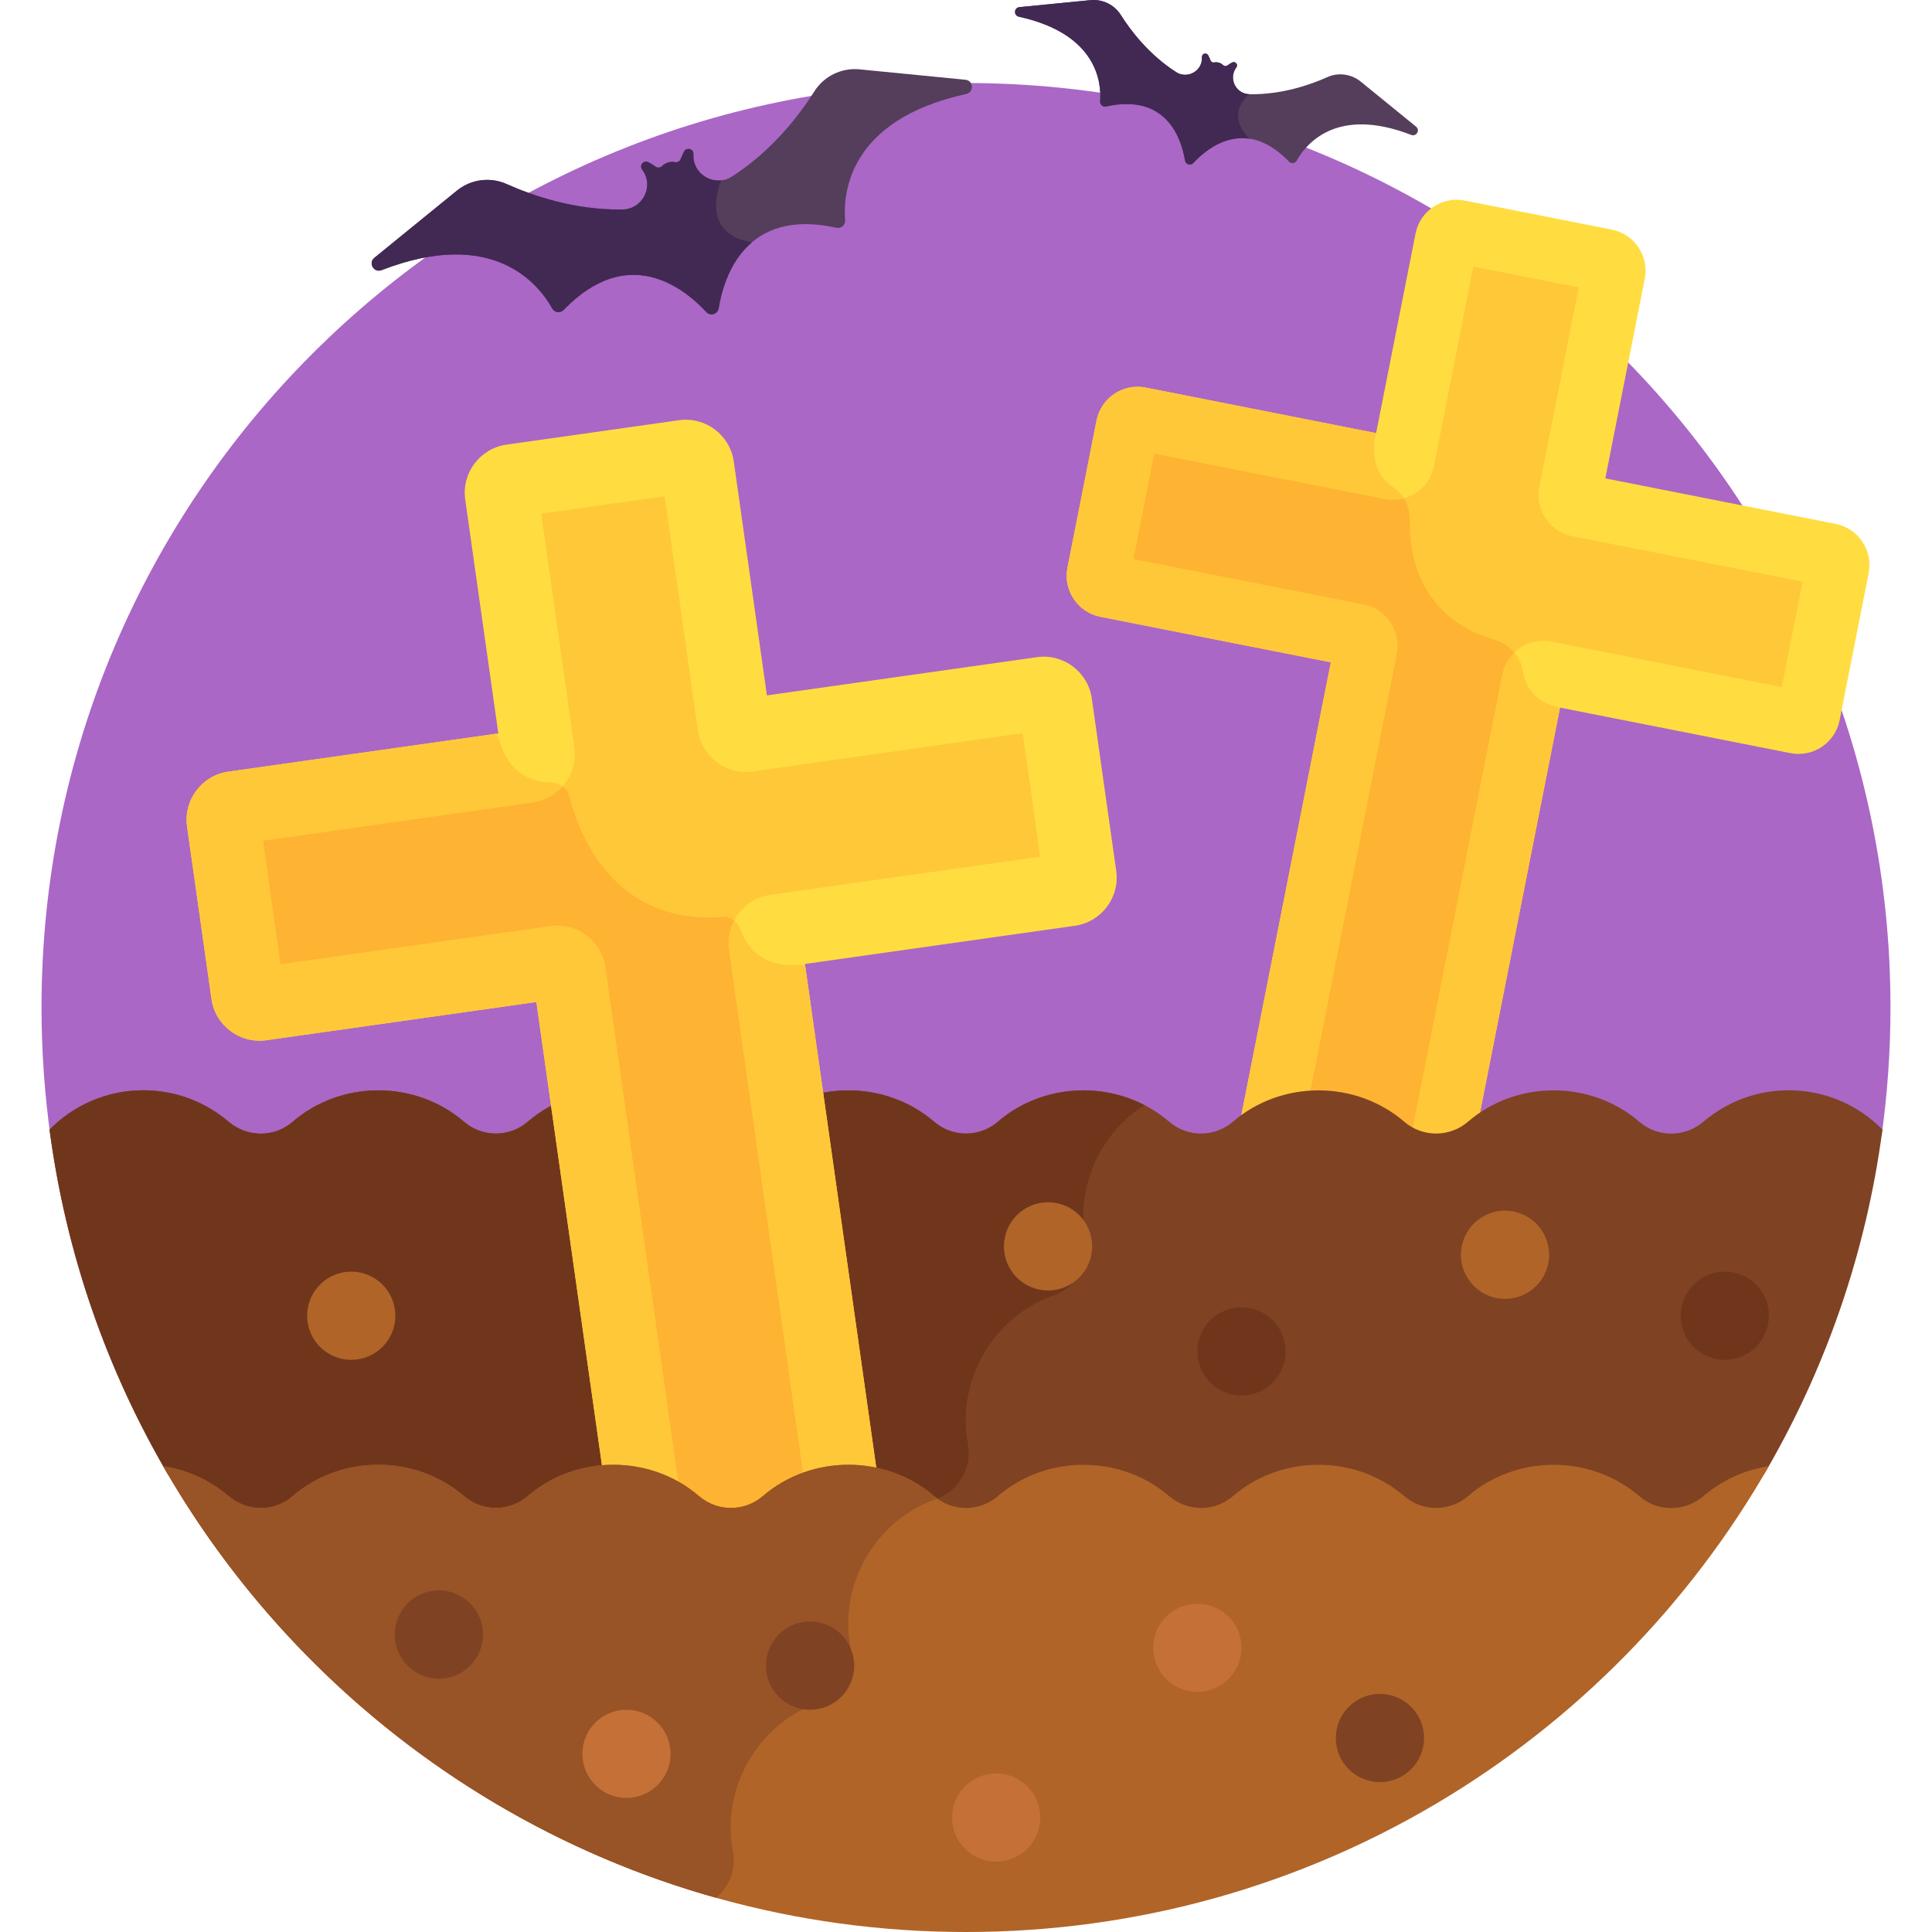 <svg id="Layer_1" enable-background="new 0 0 512 512" height="512" viewBox="0 0 512 512" width="512" xmlns="http://www.w3.org/2000/svg"><g><g><path d="m37.978 290.936c8.615 0 16.498 3.129 22.577 8.311 4.912 4.187 12.085 4.275 16.972.058 12.884-11.12 32.538-11.121 45.433-.042 4.87 4.185 12.037 4.188 16.905.001 12.884-11.08 32.507-11.068 45.387-.001 4.87 4.185 12.037 4.188 16.905.001 12.884-11.08 32.507-11.068 45.387-.001 4.87 4.185 12.036 4.188 16.905.001 12.884-11.08 32.507-11.068 45.387-.001 4.87 4.184 12.037 4.188 16.905.001 12.884-11.08 32.507-11.068 45.387-.001 4.87 4.184 12.037 4.188 16.905.001 12.9-11.094 32.556-11.068 45.435.041 4.889 4.216 12.062 4.132 16.974-.056 6.08-5.184 13.963-8.313 22.58-8.313 9.607 0 18.296 3.896 24.599 10.184 1.554-11.152 2.376-22.539 2.376-34.119 0-135.309-109.689-244.998-244.998-244.998s-244.997 109.69-244.997 244.999c0 11.58.822 22.967 2.376 34.119 6.303-6.288 14.993-10.185 24.6-10.185z" fill="#aa67c6"/></g><path d="m291.615 163.456 61.066 12.066-24.172 122.334c12.859-9.64 31.313-9.165 43.619 1.408 4.87 4.184 12.037 4.188 16.905.001.879-.756 1.792-1.456 2.73-2.109l21.662-109.632 61.067 12.066c5.997 1.185 11.84-2.73 13.025-8.727l7.704-38.991c1.185-5.998-2.73-11.841-8.727-13.026l-61.067-12.066 10.452-52.902c1.185-5.997-2.729-11.841-8.727-13.026l-38.991-7.704c-5.998-1.185-11.841 2.73-13.026 8.728l-10.453 52.902-61.066-12.066c-5.997-1.185-11.84 2.73-13.025 8.728l-7.704 38.991c-1.184 5.997 2.731 11.839 8.728 13.025z" fill="#ffdd40"/><path d="m303.618 102.711c-5.997-1.185-11.84 2.73-13.025 8.728l-7.704 38.991c-1.185 5.998 2.73 11.84 8.727 13.026l61.066 12.066-24.172 122.334c12.859-9.64 31.314-9.165 43.619 1.408 4.87 4.184 12.037 4.188 16.905.001.879-.756 1.792-1.456 2.73-2.109l21.662-109.632c-6.891-1.362-9.203-5.819-9.846-9.743-.647-3.952-3.601-7.093-7.444-8.217-20.061-5.868-22.72-22.603-22.557-31.903.06-3.402-1.568-6.671-4.392-8.569-7.325-4.922-4.503-14.315-4.503-14.315z" fill="#ffc839"/><path d="m370.174 173.238-23.28 117.818c8.955-.637 18.122 2.096 25.234 8.207.603.518 1.243.972 1.908 1.362l24.08-121.867c1.185-5.998 7.029-9.913 13.026-8.728l61.066 12.066 5.522-27.942-61.066-12.066c-5.997-1.185-9.913-7.028-8.728-13.026l10.453-52.903-27.942-5.521-10.453 52.903c-1.185 5.997-7.028 9.912-13.025 8.728l-61.066-12.066-5.522 27.942 61.067 12.066c5.996 1.186 9.911 7.03 8.726 13.027z" fill="#ffc839"/><path d="m374.036 300.626 24.08-121.867c.457-2.311 1.61-4.308 3.193-5.828-1.33-1.573-3.116-2.765-5.173-3.367-20.061-5.868-22.72-22.603-22.557-31.903.035-1.993-.523-3.932-1.548-5.585-1.603.44-3.324.537-5.063.194l-61.066-12.066-5.522 27.942 61.067 12.066c5.996 1.184 9.912 7.028 8.727 13.025l-23.28 117.818c8.955-.637 18.122 2.096 25.234 8.207.604.52 1.243.974 1.908 1.364z" fill="#ffb332"/><path d="m255.843 21.134c-9.322-.916-20.562-2.021-28.044-2.756-4.779-.47-9.421 1.778-11.986 5.837-3.962 6.271-11.153 15.706-21.845 22.569-4.504 2.892-10.433-.456-10.211-5.803.002-.055.005-.11.007-.164.065-1.406-1.829-1.888-2.488-.644-.345.652-.641 1.319-.896 1.993-.226.601-.852.926-1.483.808-.603-.114-1.241-.09-1.87.1-.629.189-1.174.522-1.614.95-.46.448-1.162.522-1.682.146-.585-.422-1.199-.814-1.848-1.167-1.236-.673-2.549.775-1.718 1.911.032.044.065.089.097.133 3.139 4.334.045 10.399-5.306 10.477-12.704.185-23.911-3.707-30.678-6.745-4.38-1.966-9.492-1.274-13.215 1.757l-21.852 17.79c-1.696 1.381-.127 4.053 1.913 3.263 29.781-11.533 41.761 3.917 45.228 10.176.62 1.119 2.147 1.281 3.035.36 17.012-17.627 31.801-5.889 37.781.557 1.086 1.171 3.026.586 3.285-.99 1.424-8.676 7.266-26.631 31.185-21.336 1.249.276 2.433-.702 2.331-1.977-.568-7.132.883-26.63 32.078-33.469 2.138-.468 1.973-3.562-.204-3.776z" fill="#543e5b"/><path d="m270.151 1.891c6.257-.615 13.8-1.356 18.822-1.85 3.207-.315 6.323 1.193 8.044 3.918 2.659 4.209 7.486 10.541 14.661 15.148 3.023 1.941 7.002-.306 6.853-3.895-.002-.037-.003-.073-.005-.11-.044-.944 1.227-1.267 1.67-.432.232.438.43.885.601 1.338.152.403.572.622.996.542.405-.076.833-.06 1.255.067s.788.35 1.083.637c.309.3.78.35 1.129.098.393-.283.805-.546 1.24-.783.83-.451 1.711.52 1.153 1.283-.022.03-.043.06-.065.09-2.107 2.909-.031 6.979 3.561 7.032 8.527.124 16.048-2.488 20.59-4.527 2.94-1.32 6.37-.855 8.869 1.179l14.666 11.939c1.138.927.085 2.72-1.284 2.19-19.988-7.74-28.028 2.629-30.355 6.83-.416.751-1.441.86-2.037.242-11.418-11.831-21.344-3.952-25.357.373-.729.786-2.031.393-2.204-.664-.956-5.823-4.877-17.874-20.93-14.32-.838.186-1.633-.471-1.564-1.327.381-4.787-.593-17.873-21.53-22.463-1.434-.315-1.323-2.392.138-2.535z" fill="#543e5b"/><path d="m474.022 288.936c-8.617 0-16.499 3.129-22.58 8.313-4.913 4.188-12.085 4.273-16.974.056-12.879-11.108-32.535-11.134-45.435-.041-4.868 4.186-12.035 4.183-16.905-.001-12.88-11.066-32.503-11.079-45.387.001-4.868 4.186-12.035 4.183-16.905-.001-12.88-11.066-32.503-11.079-45.387.001-4.868 4.186-12.035 4.183-16.904-.001-12.881-11.066-32.503-11.079-45.388.001-4.868 4.187-12.035 4.183-16.905-.001-12.88-11.066-32.503-11.079-45.387.001-4.868 4.187-12.035 4.183-16.905-.001-12.896-11.08-32.55-11.079-45.434.042-4.886 4.217-12.06 4.129-16.972-.058-6.08-5.182-13.962-8.311-22.577-8.311-9.73 0-18.525 3.992-24.846 10.423 4.354 32.998 15.278 63.919 31.41 91.42 6.035 1.152 11.517 3.856 16.013 7.688 4.912 4.187 12.085 4.275 16.972.058 12.884-11.12 32.538-11.121 45.434-.041 4.87 4.184 12.037 4.188 16.905.001 12.884-11.08 32.507-11.068 45.387-.001 4.87 4.184 12.037 4.188 16.905.001 12.884-11.08 32.507-11.067 45.388-.001 4.87 4.184 12.036 4.188 16.904.001 12.884-11.08 32.507-11.067 45.387-.001 4.87 4.184 12.037 4.188 16.905.001 12.885-11.08 32.507-11.068 45.387-.001 4.87 4.184 12.037 4.188 16.905.001 12.9-11.094 32.557-11.067 45.435.041 4.889 4.216 12.062 4.132 16.974-.057 4.496-3.833 9.979-6.538 16.015-7.69 16.132-27.501 27.056-58.422 31.41-91.42-6.32-6.43-15.115-10.423-24.845-10.423z" fill="#7f4223"/><g><path d="m185.252 398.484c4.87 4.184 12.037 4.188 16.905.001 12.601-10.836 31.643-11.056 44.525-.708.453-.181.91-.356 1.373-.518 6.059-2.125 9.645-8.33 8.454-14.639-3.154-16.698 6.668-33.686 22.692-39.308 6.059-2.125 9.645-8.33 8.454-14.639-2.656-14.062 3.892-28.329 15.595-35.84-12.351-6.359-27.961-4.891-38.801 4.431-4.868 4.186-12.035 4.183-16.905-.001-12.881-11.066-32.503-11.079-45.387.001-4.868 4.187-12.035 4.183-16.905-.001-12.88-11.066-32.503-11.079-45.387.001-4.868 4.187-12.035 4.183-16.905-.001-12.895-11.08-32.55-11.079-45.433.042-4.886 4.217-12.06 4.129-16.972-.058-6.08-5.182-13.962-8.311-22.577-8.311-9.73 0-18.524 3.992-24.846 10.423 4.354 32.998 15.278 63.919 31.41 91.42 6.034 1.152 11.517 3.856 16.013 7.688 4.912 4.187 12.085 4.275 16.972.058 12.884-11.12 32.538-11.121 45.433-.041 4.87 4.184 12.037 4.188 16.905.001 12.884-11.079 32.507-11.068 45.387-.001z" fill="#70361c"/></g><path d="m56.044 264.73c.995 7.027 7.521 11.935 14.548 10.94l71.551-10.131 17.664 124.752c9.02-.695 18.276 2.035 25.444 8.194 4.87 4.184 12.037 4.188 16.905.001 8.48-7.292 19.879-9.778 30.354-7.471l-19.193-135.553 71.552-10.131c7.027-.995 11.935-7.521 10.939-14.548l-6.469-45.686c-.995-7.027-7.521-11.935-14.548-10.939l-71.552 10.131-8.776-61.985c-.995-7.027-7.521-11.935-14.548-10.94l-45.686 6.468c-7.027.995-11.935 7.521-10.94 14.549l8.776 61.985-71.551 10.131c-7.027.995-11.935 7.521-10.94 14.548z" fill="#ffdd40"/><path d="m211.435 255.661c-9.975.684-13.771-5.276-15.198-9.391-.729-2.101-2.786-3.427-5.004-3.27-28.84 2.036-37.888-22.23-40.343-31.936-.545-2.157-2.473-3.623-4.697-3.682-9.835-.262-12.863-7.448-13.762-11.029-.178-.709-.523-1.351-.981-1.901l-70.934 10.044c-7.027.995-11.934 7.521-10.94 14.548l6.469 45.686c.995 7.027 7.521 11.935 14.548 10.94l71.551-10.131 17.664 124.752c9.021-.695 18.276 2.035 25.444 8.194 4.87 4.184 12.037 4.188 16.905.001 8.48-7.292 19.879-9.778 30.354-7.471l-19.13-135.108c-.622-.203-1.281-.292-1.946-.246z" fill="#ffc839"/><path d="m145.897 245.405c7.026-.995 13.553 3.913 14.548 10.939l19.605 138.462c1.824 1.048 3.568 2.273 5.203 3.677 4.87 4.184 12.037 4.188 16.905.001 3.277-2.818 6.991-4.915 10.918-6.298l-19.89-140.479c-.995-7.027 3.913-13.553 10.94-14.548l71.551-10.131-4.635-32.74-71.552 10.131c-7.027.995-13.554-3.913-14.549-10.939l-8.777-61.986-32.74 4.636 8.776 61.986c.995 7.027-3.912 13.554-10.938 14.548l-71.552 10.131 4.636 32.74z" fill="#ffc839"/><path d="m185.252 398.484c4.87 4.184 12.037 4.188 16.905.001 3.277-2.818 6.99-4.914 10.918-6.298l-19.89-140.479c-.391-2.761.14-5.439 1.342-7.74-.926-.685-2.081-1.054-3.294-.969-28.84 2.036-37.888-22.23-40.343-31.936-.278-1.1-.918-2.017-1.772-2.662-1.96 2.236-4.689 3.815-7.857 4.263l-71.552 10.131 4.636 32.74 71.551-10.131c7.026-.995 13.553 3.913 14.548 10.939l19.604 138.462c1.825 1.05 3.57 2.275 5.204 3.679z" fill="#ffb332"/><path d="m256 512c91.07 0 170.531-49.693 212.757-123.44-6.548.994-12.498 3.804-17.314 7.91-4.912 4.188-12.086 4.272-16.974.056-12.879-11.108-32.535-11.134-45.436-.041-4.868 4.186-12.035 4.183-16.905-.001-12.88-11.067-32.503-11.079-45.387.001-4.868 4.186-12.035 4.183-16.905-.001-12.88-11.066-32.503-11.078-45.387.001-4.868 4.186-12.035 4.183-16.905-.001-12.881-11.067-32.503-11.079-45.387.001-4.868 4.186-12.035 4.183-16.905-.001-12.881-11.067-32.503-11.078-45.387.001-4.868 4.186-12.035 4.183-16.905-.001-12.895-11.08-32.55-11.078-45.433.041-4.886 4.217-12.06 4.129-16.972-.058-4.816-4.105-10.766-6.914-17.312-7.908 42.226 73.748 121.686 123.441 212.757 123.441z" fill="#b06428"/><g><path d="m194.228 490.573c-3.188-16.718 6.638-33.739 22.681-39.367 6.059-2.125 9.645-8.33 8.454-14.639-3.154-16.698 6.668-33.686 22.692-39.307.108-.038.21-.087.316-.128-.281-.205-.559-.417-.827-.648-12.881-11.067-32.503-11.079-45.387.001-4.868 4.186-12.035 4.183-16.905-.001-12.88-11.067-32.503-11.078-45.387.001-4.868 4.186-12.035 4.183-16.905-.001-12.895-11.08-32.55-11.078-45.433.041-4.886 4.217-12.06 4.129-16.972-.058-4.816-4.105-10.766-6.914-17.313-7.908 31.582 55.158 83.995 96.855 146.514 114.374 3.543-2.942 5.379-7.602 4.472-12.36z" fill="#985326"/></g><circle cx="365.696" cy="460.593" fill="#7f4223" r="11.688"/><circle cx="317.31" cy="436.688" fill="#c47037" r="11.688"/><circle cx="214.679" cy="441.411" fill="#7f4223" r="11.688"/><circle cx="166.02" cy="464.787" fill="#c47037" r="11.688"/><ellipse cx="116.462" cy="433" fill="#7f4223" rx="11.688" ry="11.688" transform="matrix(.923 -.385 .385 .923 -157.891 78.341)"/><circle cx="93.086" cy="348.683" fill="#b06428" r="11.688"/><circle cx="277.747" cy="330.299" fill="#b06428" r="11.688"/><circle cx="328.998" cy="358.139" fill="#70361c" r="11.688"/><ellipse cx="398.686" cy="332.531" fill="#b06428" rx="11.688" ry="11.688" transform="matrix(.156 -.988 .988 .156 8.111 674.552)"/><circle cx="457.091" cy="348.683" fill="#70361c" r="11.688"/><circle cx="263.988" cy="481.658" fill="#c47037" r="11.688"/><g fill="#422953"><path d="m199.238 64.249c-.003-.001-.005-.001-.005-.001-14.414-2.536-8.089-16.445-8.089-16.445v-.007c-3.813.445-7.564-2.54-7.387-6.814.002-.055.005-.11.007-.164.065-1.406-1.829-1.888-2.488-.644-.346.652-.641 1.319-.896 1.993-.226.601-.852.926-1.483.808-.603-.114-1.241-.089-1.87.1-.629.19-1.174.522-1.614.95-.46.448-1.162.522-1.682.146-.585-.422-1.199-.814-1.848-1.167-1.236-.673-2.549.775-1.718 1.911.033.044.065.089.097.133 3.139 4.334.045 10.399-5.306 10.477-12.704.185-23.911-3.707-30.678-6.745-4.38-1.966-9.491-1.274-13.215 1.757l-21.852 17.789c-1.696 1.381-.127 4.053 1.913 3.263 29.781-11.533 41.761 3.917 45.229 10.176.62 1.119 2.147 1.281 3.035.36 17.012-17.627 31.801-5.889 37.782.557 1.086 1.17 3.026.586 3.285-.99.789-4.811 2.945-12.473 8.783-17.443z"/><path d="m331.15 24.973c-3.591-.052-5.668-4.123-3.561-7.032.021-.03.043-.06.065-.09.558-.762-.323-1.734-1.153-1.283-.435.237-.847.5-1.24.783-.35.252-.82.202-1.129-.098-.295-.287-.661-.51-1.083-.637s-.85-.143-1.255-.067c-.423.08-.843-.139-.995-.542-.171-.453-.369-.9-.601-1.338-.442-.835-1.713-.511-1.67.432.002.037.003.073.005.11.149 3.589-3.83 5.835-6.853 3.895-7.176-4.607-12.002-10.939-14.661-15.148-1.721-2.724-4.837-4.233-8.044-3.918-5.022.493-12.565 1.235-18.822 1.85-1.461.143-1.572 2.22-.138 2.535 20.937 4.59 21.911 17.676 21.53 22.463-.068.856.726 1.512 1.564 1.327 16.053-3.554 19.974 8.497 20.93 14.32.174 1.057 1.476 1.45 2.205.664 2.717-2.928 8.145-7.476 14.908-6.445-6.865-6.863-.002-11.781-.002-11.781z"/></g></g></svg>